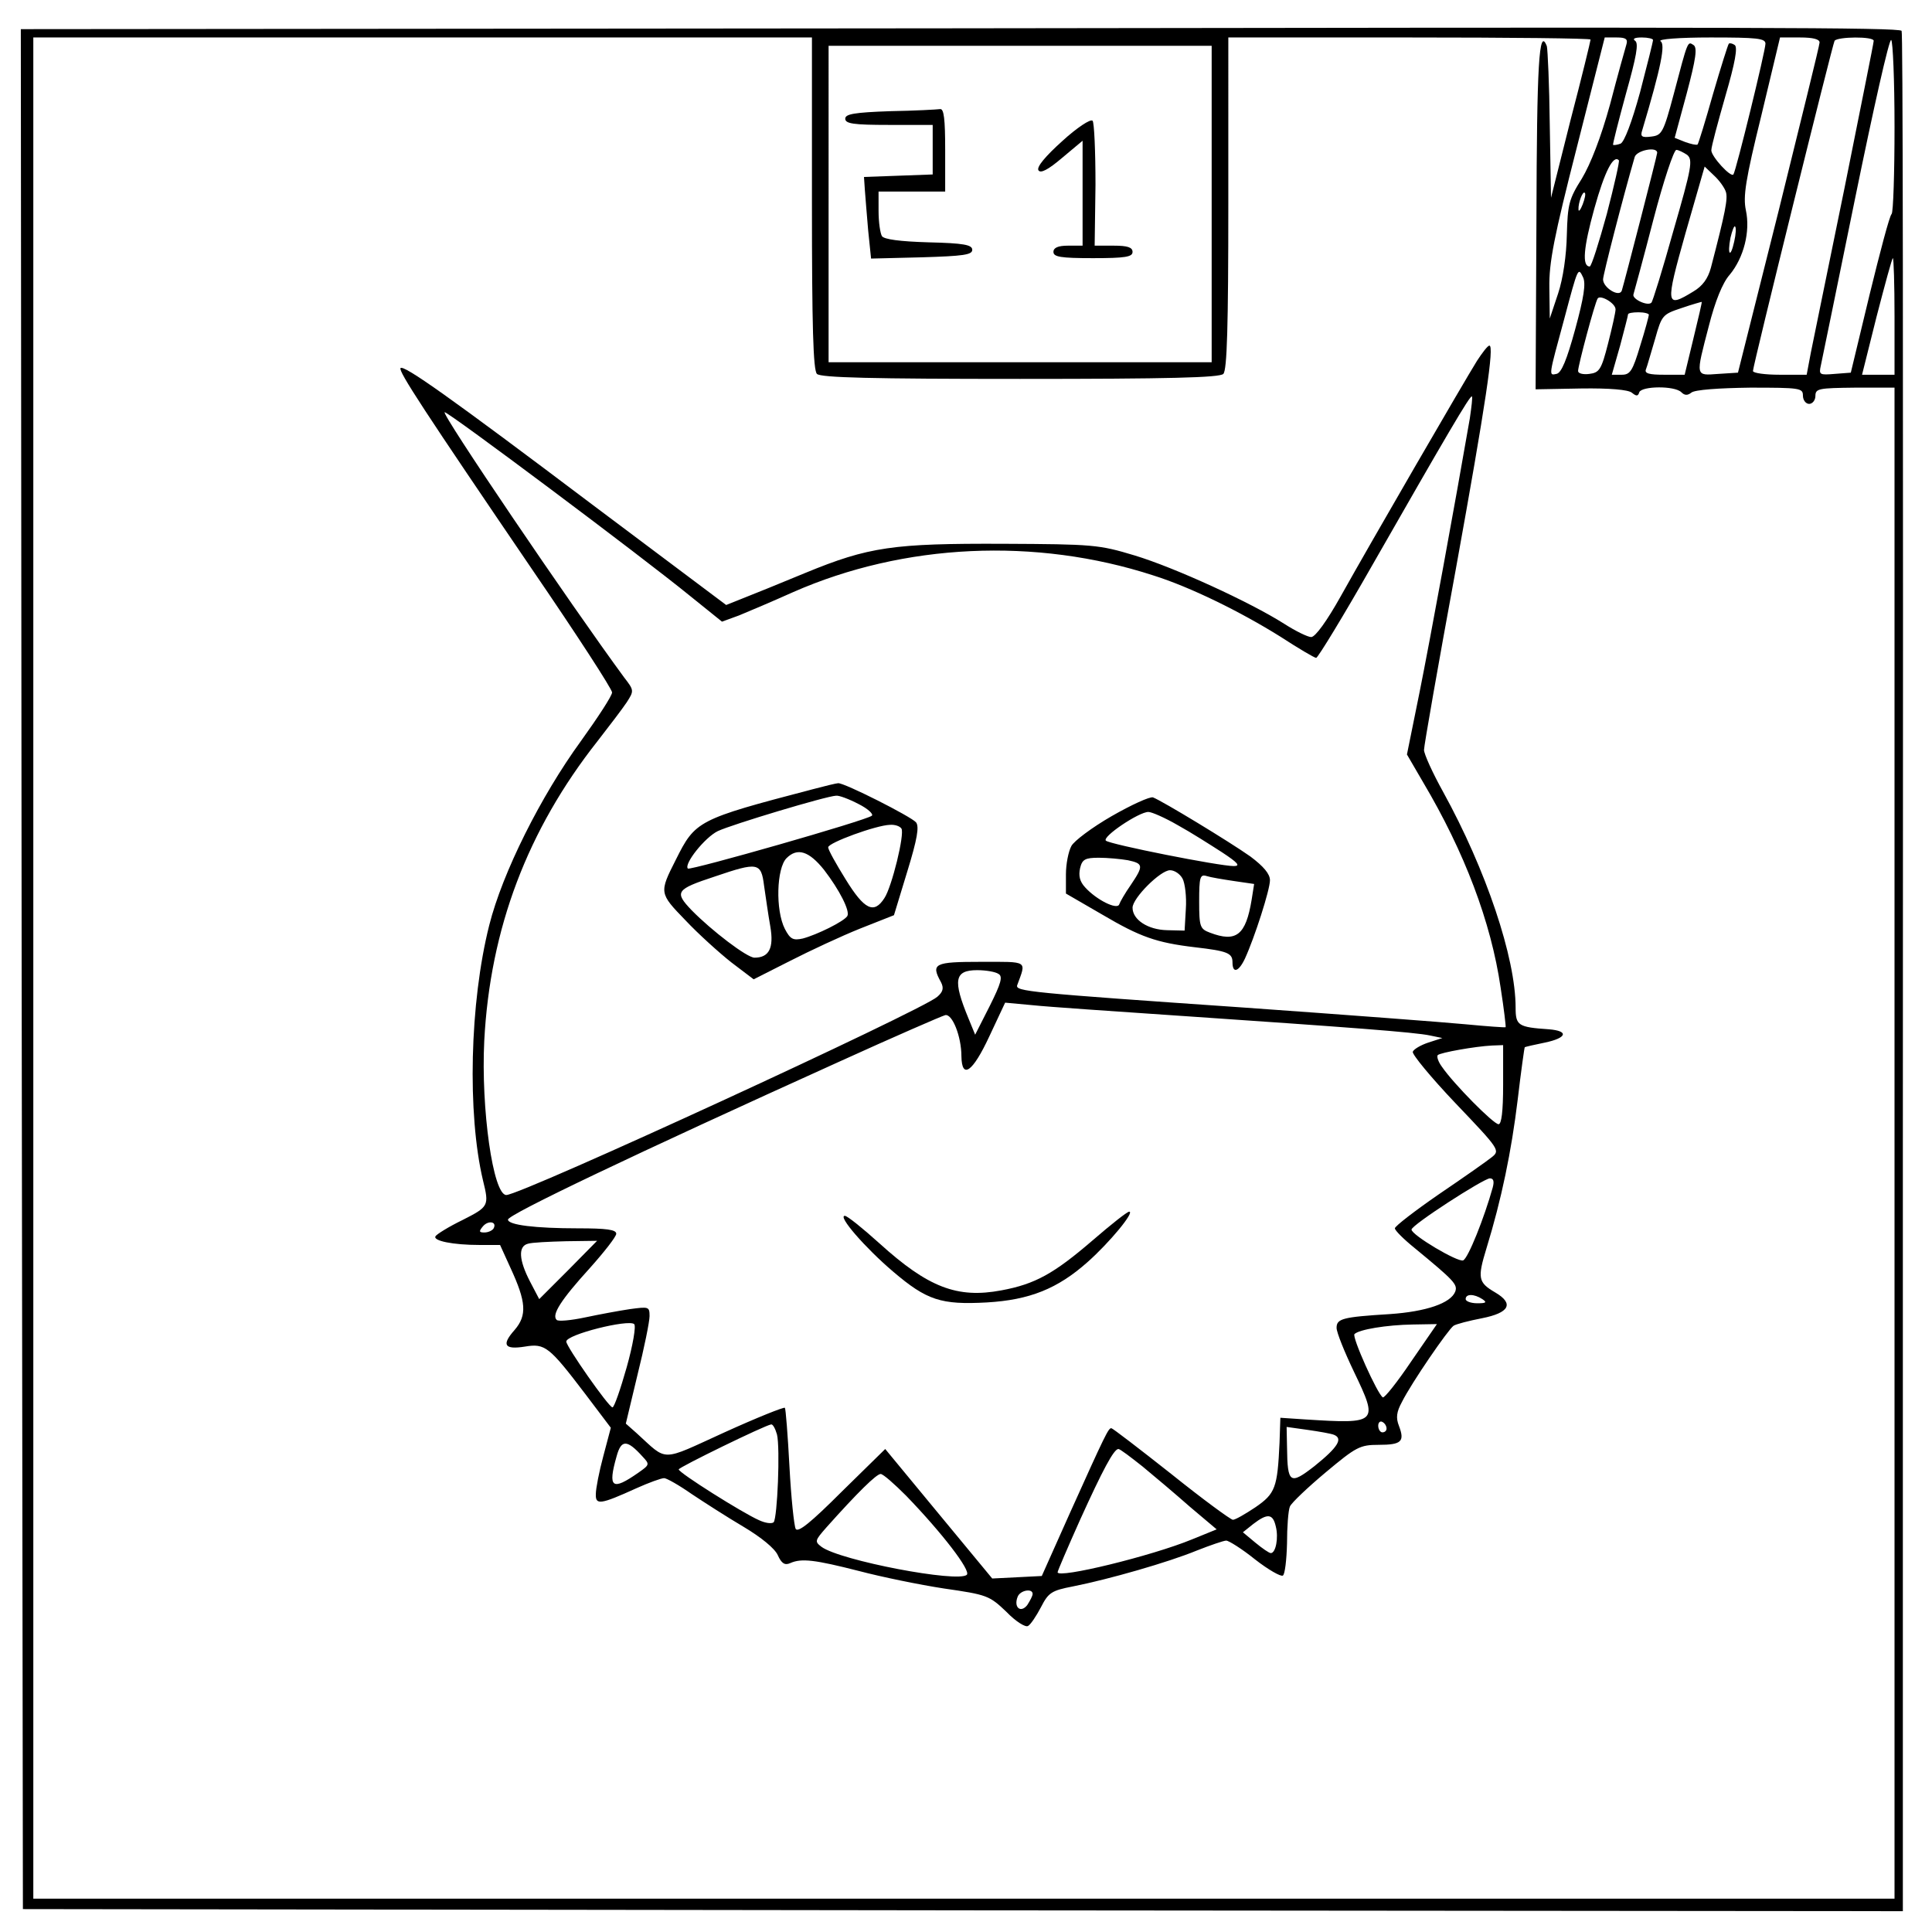 <svg version="1.0" xmlns="http://www.w3.org/2000/svg" width="618.667" height="618.667" viewBox="0 0 464 464"><path d="M228.2 6.8 5 7l.2 225.8.3 225.7 225.8.3 225.7.2V275.8c.1-207.8 0-268.1-.3-268.4-1.1-.8-33.9-.9-228.5-.6zm-33.2 42c0 29.6.3 40.1 1.2 41 .9.9 13.1 1.2 48.8 1.2 35.7 0 47.9-.3 48.8-1.2.9-.9 1.2-11.4 1.2-41V9h43.5c23.9 0 43.5.2 43.5.5s-2.1 9-4.8 19.3l-4.7 18.7-.3-17.5c-.1-9.6-.5-18.1-.7-18.9-1.9-4.9-2.4 4.5-2.5 41.4l-.2 41 10.9-.2c7-.1 11.3.3 12.2 1 1.1.9 1.5.9 1.8-.1.6-1.5 8.5-1.6 10.1 0 .8.8 1.5.8 2.4.1.8-.7 6.6-1.1 14.1-1.2 12 0 12.7.1 12.7 1.9 0 1.1.7 2 1.5 2s1.5-.9 1.5-1.9c0-1.8.8-1.9 9.5-2h9.5V456H8V9h187v39.8zm195.6-38.1c-.3 1-2.1 7.4-3.9 14.3-2.2 8-4.7 14.4-6.8 17.9-3.1 4.9-3.4 6.2-3.6 13.5-.1 4.9-.9 10.5-2.1 14.1l-2 6-.1-7.4c-.1-6 1.1-12.2 6.6-33.7L385.4 9h2.9c2.2 0 2.7.4 2.3 1.7zm6.4-1.1c0 .4-1.4 6-3.1 12.5-2 7.3-3.8 12-4.7 12.4-.8.3-1.6.4-1.8.3-.1-.2 1.3-5.7 3.1-12.3 2.5-8.9 3.1-12.1 2.2-12.7-.7-.5-.1-.8 1.6-.8 1.5 0 2.7.3 2.7.6zm27 .9c0 1.7-7.1 30.7-7.7 31.4-.6.8-5.3-4.3-5.3-5.8 0-.9 1.6-6.8 3.4-13.1 2.3-7.9 3-11.7 2.2-12.2-.6-.4-1.2-.5-1.4-.3-.2.2-1.9 5.6-3.8 12.1-1.8 6.4-3.5 11.9-3.7 12.1-.3.2-1.6-.1-3-.6l-2.5-1 2.9-10.7c2.2-8.3 2.6-11 1.6-11.6-1.4-.9-1.3-1.2-4.7 11.7-2.5 9.4-2.9 10-5.4 10.3-2.3.3-2.7 0-2.2-1.5 4.6-15.4 5.6-20.7 4.4-21.4-.7-.5 4.5-.9 12-.9 11.2 0 13.2.2 13.2 1.5zm13-.3c0 .7-4.5 18.8-9.8 40.3l-9.8 39-4.7.3c-5.6.4-5.5.8-2.3-11.5 1.5-5.9 3.3-10.4 5-12.3 3.4-4.1 5-10.4 3.9-15.5-.7-3.3-.1-7.3 3.7-22.7L427.5 9h4.8c3.1 0 4.7.4 4.7 1.2zm13-.4c0 .5-3.2 16.3-7 35.3-3.9 18.9-7.5 36.8-8.1 39.6l-1 5.3h-6.5c-3.5 0-6.4-.4-6.4-.9 0-1.3 19.1-78.4 19.6-79.3.7-1 9.4-1.1 9.4 0zm5 20.6c0 11.1-.3 20.6-.7 21-.5.4-2.8 9.2-5.3 19.4l-4.5 18.7-3.9.3c-3.6.3-3.8.2-3.3-2 .3-1.3 4-19.5 8.3-40.5 4.3-21 8.1-38 8.6-37.7.4.3.8 9.6.8 20.8zM291 49v38h-92V11h92v38zm107-12.3c0 .6-7.8 30.8-8.5 33.1-.6 1.7-4.5-.7-4.5-2.7 0-1.1 4.7-19.4 7.6-29.4.5-1.6 5.4-2.6 5.4-1zm7.2.5c1.4 1.2 1.1 3-3.3 18.2-2.6 9.3-5 17.1-5.3 17.3-.9.9-4.7-.9-4.3-2 .2-.7 2.4-8.7 4.8-18 2.4-9.2 4.9-16.7 5.5-16.7.5 0 1.7.6 2.6 1.2zm-19.3 14.2c-1.9 6.9-3.7 12.6-4.1 12.6-1.9 0-1.5-4.5 1.1-13.9 2.5-9 4.6-13 5.9-11.6.2.2-1.1 6-2.9 12.9zm28.6-5.3c.5 1.6-.1 4.8-3.6 18.2-.7 2.6-2 4.4-4.2 5.7-6.7 4.1-6.8 3.4-1.9-14l4.6-16 2.3 2.2c1.2 1.1 2.5 2.9 2.8 3.9zm-34.4 3c-.5 1.3-1 1.9-1 1.2-.1-1.5 1-4.5 1.5-4 .3.2 0 1.5-.5 2.8zm36.4 8.9c-.9 4.1-1.7 3.3-.9-.9.4-1.7.9-3 1.1-2.7.3.2.2 1.9-.2 3.6zM455 76v14h-7.8l3.5-14c2-7.7 3.7-14 3.9-14 .2 0 .4 6.3.4 14zm-76.7 3.1c-2 7.3-3.3 10.5-4.5 10.7-1.9.4-1.9.7 1.9-13.3 3.3-12.4 3.3-12.4 4.5-9.9.7 1.5.2 4.8-1.9 12.5zm9.7-4.8c0 .7-.8 4.3-1.8 8.2-1.6 6.3-2.1 7-4.5 7.3-1.5.2-2.7-.1-2.7-.7 0-1.3 4-16.3 4.7-17.4.6-1 4.3 1.1 4.3 2.6zm18.7 7-2.1 8.7h-4.9c-3.6 0-4.8-.3-4.4-1.3.3-.7 1.2-4 2.2-7.3 1.6-5.7 1.8-5.9 6.3-7.4 2.6-.9 4.8-1.5 4.9-1.5.1 0-.8 3.9-2 8.8zM396 75.6c0 .3-.9 3.7-2.1 7.5-1.8 6-2.4 6.9-4.4 6.9h-2.4l2-7c1-3.8 1.9-7.2 1.9-7.5 0-.3 1.1-.5 2.5-.5s2.5.3 2.5.6z"/><path d="M354.7 86.7c-3 4.8-25.5 43.6-32.7 56.5-3.3 5.9-6.1 9.8-7.1 9.8-.8 0-3.7-1.4-6.5-3.2-8.2-5.2-26.3-13.5-35.9-16.4-8.6-2.6-10-2.7-31.5-2.8-26.5-.1-32.3.7-47.6 7-6 2.5-12.7 5.2-15 6.1l-4 1.6-32-24C107.8 95.2 97 87.6 96.2 88.4c-.6.7 5.7 10.3 31.9 48.8 10.4 15.2 18.9 28.3 18.9 29.1 0 .8-3.4 6-7.5 11.7-9.6 13.2-18.8 31.5-22 44.2-4.7 18.6-5.3 45.3-1.5 61.3 1.5 6.1 1.4 6.3-4.9 9.5-3.3 1.6-6.2 3.4-6.5 3.9-.7 1.1 4.2 2.1 10.6 2.1h4.9l2.5 5.5c3.8 8.2 4 11.4 1 14.9-3.2 3.6-2.5 4.8 2.5 4 4.8-.8 5.8 0 14.4 11.3l6.2 8.2-1.8 6.8c-1 3.7-1.8 7.8-1.8 9.1-.1 2.7 1 2.6 9.8-1.4 2.9-1.3 5.9-2.4 6.6-2.4.6 0 3.6 1.7 6.6 3.8 3 2 8.6 5.6 12.5 7.9 4.2 2.5 7.5 5.2 8.2 6.8.9 2 1.7 2.5 3 1.9 2.7-1.2 5.9-.8 16.5 1.9 5.3 1.4 14.5 3.3 20.4 4.2 10.4 1.5 10.9 1.7 15 5.6 2.2 2.3 4.6 3.8 5.2 3.4.6-.3 2-2.4 3.1-4.5 1.8-3.5 2.5-4 7.7-5 8.6-1.7 22.9-5.8 29.7-8.6 3.3-1.3 6.5-2.4 7.1-2.4.6 0 3.8 2 6.9 4.5 3.2 2.5 6.2 4.2 6.7 3.9.5-.3.9-3.8 1-7.7 0-4 .3-8 .7-8.9.4-.9 4.3-4.6 8.6-8.2 7.3-6.1 8.2-6.6 12.7-6.6 5.5 0 6.3-.8 4.9-4.5-.8-2-.6-3.4.7-5.8 2.3-4.6 11.1-17.4 12.4-18.3.6-.4 3.7-1.2 6.8-1.8 6.6-1.3 7.8-3.5 3.2-6.2-4.1-2.4-4.3-3.4-2.1-10.6 3.6-11.7 6-23.3 7.5-35.7.8-6.8 1.6-12.5 1.7-12.6.2-.1 2.3-.6 4.8-1.1 5.3-1.1 5.9-2.8 1-3.2-7.4-.5-8-.9-8-5.2 0-12-7.1-33.1-17.4-51.8-2.5-4.5-4.6-9.1-4.6-10.1s3.4-20.4 7.6-43.2c7.3-40.3 9.3-53.9 8.1-53.9-.4 0-1.7 1.7-3 3.7zm-1.7 13.8c-3.5 20.2-9.6 53.5-12.1 65.9l-3 14.8 3.9 6.7c9.9 16.7 16.3 33.5 18.6 49.3.8 5.1 1.3 9.4 1.2 9.5-.1.1-4.4-.2-9.6-.7-5.2-.5-29.1-2.3-53-4-52.1-3.6-55.2-3.9-54.7-5.4 2.2-6 2.8-5.6-8.7-5.6-11.2 0-12.1.4-9.6 4.9.7 1.4.5 2.3-.9 3.5-3.7 3.3-99.9 47.6-103.5 47.6-3.2 0-6.1-20.8-5.3-37 1.4-27 10.4-50.7 27.2-72 2.8-3.6 6-7.8 7-9.3 1.8-2.8 1.8-2.9-.6-6-12.8-17.4-44.2-63.7-43.1-63.7 1 0 47 34.4 58.9 44.1l7.7 6.2 4.1-1.5c2.2-.9 8.1-3.4 13-5.6 26.6-11.7 58.2-13.2 86.5-4 8.9 2.8 20.9 8.7 30.5 14.7 4.3 2.8 8.2 5.1 8.6 5.1.4 0 6.5-10 13.5-22.3 17.5-30.6 23.5-40.9 23.9-40.5.2.2-.1 2.5-.5 5.3zM239.8 233.9c1.1.6.6 2.3-2.1 7.7l-3.5 6.9-1.6-3.9c-3.8-9.2-3.4-11.6 2.1-11.6 2.1 0 4.4.4 5.1.9zM284 244c39.5 2.7 55.9 3.9 59.5 4.7l2.9.6-3.4 1.1c-1.8.6-3.5 1.6-3.7 2.2-.2.6 4.4 6.2 10.3 12.4 10.5 11 10.7 11.3 8.7 12.9-1.1.9-6.8 4.9-12.7 8.9-5.8 4-10.6 7.7-10.6 8.2 0 .5 2.1 2.6 4.7 4.7 9.6 7.9 10.4 8.8 9.8 10.5-1.1 2.8-7 4.8-15.7 5.4-11.4.7-12.8 1.1-12.8 3.3 0 1.1 1.9 5.8 4.2 10.6 5.9 12.3 5.7 12.5-11.7 11.4l-6-.4-.2 6c-.5 10.8-1 12.2-5.8 15.5-2.4 1.6-4.8 3-5.4 3-.5 0-7.2-4.9-14.8-11-7.6-6-14.1-11-14.4-11-.7 0-1.4 1.4-10 20.5l-6.7 15-5.9.3-6 .3-12.9-15.6-12.8-15.5-10.4 10.2c-7.5 7.5-10.5 9.9-11.1 9-.4-.8-1.1-7.5-1.5-15-.4-7.5-.9-13.9-1.1-14.1-.3-.2-6.8 2.4-14.5 5.9-15.6 7.1-13.5 7.1-21.1.2l-2.6-2.3 2.8-11.7c1.6-6.4 2.9-12.8 2.9-14.1 0-2.3-.2-2.3-4.7-1.7-2.7.4-7.5 1.3-10.8 2-3.3.7-6.4 1-6.8.6-1.3-1.2 1-4.8 8-12.5 3.4-3.8 6.3-7.5 6.3-8.2 0-1-2.4-1.3-9.2-1.3-10.2 0-16.8-.8-16.8-2.1 0-1.2 30.4-15.7 79.5-37.9 13.2-6 24.7-11 25.5-11.2 1.7-.4 3.9 5.1 3.9 9.9.1 5.6 2.7 3.8 6.7-4.8l3.8-8.1 6.5.6c3.7.4 19.9 1.5 36.1 2.6zm77 16.5c0 6.5-.4 9.5-1.1 9.5-1.2 0-10.8-9.7-13.6-13.8-.9-1.2-1.3-2.5-1-2.8.6-.6 9-2.1 13-2.3l2.7-.1v9.5zm-2.5 24.7c-2 7.2-5.9 17-7.1 17.5-1.3.5-12.4-6.1-12.4-7.4 0-1.1 17.2-12.2 18.8-12.3.9 0 1.1.7.7 2.2zm-240 9.9c-.4.5-1.3.9-2.2.9-1.3 0-1.3-.3-.3-1.5 1.3-1.5 3.5-1.1 2.5.6zm18 9.9-7 7-2.2-4.2c-2.7-5.2-2.9-8.5-.5-9.1.9-.3 5.1-.5 9.2-.6l7.4-.1-6.9 7zm219.5 7c1.2.8.9 1-1.2 1-1.6 0-2.8-.5-2.8-1 0-1.3 2-1.3 4 0zm-205.5 16.4c-1.5 5.3-3 9.6-3.4 9.6-.9 0-11.1-14.6-11.1-15.8 0-1.7 14.9-5.4 16.3-4.2.5.4-.3 5.1-1.8 10.4zm188.4-1.4c-3.3 4.9-6.4 8.8-6.8 8.6-1.3-.8-7.5-14.6-6.8-15.2 1.1-1.1 7.7-2.2 14-2.3l5.8-.1-6.2 9zm-5.9 16.1c0 .5-.4.9-1 .9-.5 0-1-.7-1-1.6 0-.8.5-1.2 1-.9.6.3 1 1 1 1.6zm-146.4 1.4c.8 3.2.1 20.1-.8 21.1-.5.4-2 .2-3.5-.5-3.9-1.7-19.3-11.4-19.3-12.2 0-.5 20.7-10.6 22.2-10.8.4-.1 1 1 1.4 2.4zm133.8.1c2.2.9.9 3-4.7 7.5-5.9 4.6-6.5 4.2-6.6-4.5l-.1-4.9 5 .7c2.8.4 5.7.9 6.4 1.2zm-166.1 5.2c1.8 1.9 1.7 2-1 3.9-6.3 4.4-7.4 3.7-5.2-4 1.1-4 2.5-4 6.2.1zm120.1 2.4c2.8 2.3 8 6.7 11.4 9.7l6.4 5.4-5.9 2.4c-9.7 4-32.3 9.5-32.3 7.9 0-.3 2.4-5.9 5.4-12.6 5.4-11.9 8.1-17 9.2-17 .4 0 2.9 1.9 5.8 4.2zm-56.8 7c8.7 9 15.6 18 14.6 19-2 2-30.4-3.4-34.9-6.7-1.7-1.3-1.6-1.5 1.2-4.7 7.5-8.4 12-12.8 13-12.8.6 0 3.3 2.4 6.1 5.2zm88.8 7.4c.7 2.7 0 6.4-1.2 6.4-.4 0-2-1.1-3.7-2.5l-3-2.5 2.5-2c3.4-2.6 4.7-2.5 5.4.6zM248 382.8c0 .5-.6 1.6-1.3 2.7-1.6 2-3.3.5-2.3-2 .6-1.6 3.6-2.1 3.6-.7z"/><path d="M195 189.6c-27.5 7.2-28 7.5-32.7 16.9-4 7.9-4 8 2.3 14.5 3.1 3.3 8.1 7.8 11 10.1l5.4 4.1 8.7-4.4c4.9-2.5 12.4-6 16.9-7.8l8.1-3.2 3.2-10.5c2.4-7.8 2.9-10.8 2.1-11.8-1.2-1.4-17.2-9.5-18.7-9.4-.4 0-3.3.7-6.3 1.5zm11.2 3.5c2.2 1.1 3.6 2.4 3.2 2.8-1.2 1.1-43.6 13.2-44.2 12.7-1-1.1 4.1-7.5 7.2-9 3.4-1.6 26-8.4 28.4-8.5.7-.1 3.1.8 5.4 2zm10.3 5.9c.8 1.3-2.3 14-4.1 16.7-2.5 3.9-4.8 2.8-9.3-4.5-2.3-3.7-4.2-7.1-4.2-7.7 0-1.1 11.5-5.3 14.8-5.4 1.2-.1 2.4.3 2.8.9zm-18.6 9.9c3.7 4.8 6.3 9.9 5.6 11.1-.8 1.3-7.3 4.5-10.7 5.4-2.3.5-3 .2-4.3-2.3-2.3-4.5-2-14.6.4-17 2.6-2.6 5.4-1.7 9 2.8zm-14.4 3.8c.4 2.7 1 7 1.5 9.8.9 5.2-.3 7.5-3.8 7.5-1.8 0-10.3-6.5-15.1-11.4-4.2-4.4-3.8-5 5.6-8.1 10.3-3.5 11.1-3.4 11.8 2.2zM267 196c-4.7 2.7-9.1 6-9.7 7.2-.7 1.3-1.3 4.3-1.3 6.8v4.6l8.8 5.1c9 5.3 12.9 6.7 22.2 7.8 7.8.9 9 1.4 9 3.6 0 2.8 1.5 2.3 3-.9 2.3-5 6-16.5 6-18.8 0-1.5-1.5-3.3-4.7-5.7-5.1-3.6-21.1-13.3-23.4-14.2-.8-.2-5.2 1.8-9.9 4.5zm15.9 2.2c3.1 1.7 7.8 4.7 10.6 6.5 3.8 2.5 4.5 3.3 2.8 3.3-3.5 0-29.7-5.2-30.7-6.1-1-.9 7.9-6.9 10.2-6.9.8 0 4 1.4 7.1 3.2zm-12 8.4c3.7.8 3.8 1.3.7 5.9-1.4 2-2.6 4.1-2.8 4.7-.5 1.4-5.5-1.1-8.2-4.1-1.3-1.4-1.6-2.8-1.2-4.6.5-2.1 1.2-2.5 4.5-2.5 2.1 0 5.3.3 7 .6zM284 211c.6 1.1 1 4.4.8 7.3l-.3 5.2-4.2-.1c-4.6-.1-8.3-2.5-8.3-5.4 0-2.3 6.7-9 9-9 1.1 0 2.4.9 3 2zm12.4.6 4.8.7-.6 3.8c-1.4 8.5-3.7 10.3-10 7.9-2.4-.9-2.6-1.4-2.6-7.5 0-5.8.2-6.6 1.8-6.1.9.3 3.9.8 6.6 1.2zM262.4 297.9c-9.3 8-13.8 10.5-21.9 12-10.6 2-17.6-.7-29.3-11.3-4-3.6-7.7-6.6-8.3-6.6-1.8 0 4.9 7.7 11.6 13.4 8.1 6.9 11.5 8 22.5 7.4 10.3-.6 17-3.3 24.2-9.7 5.3-4.7 11.4-12.1 10-12.1-.5 0-4.4 3.1-8.8 6.9zM213.8 26.7c-8.7.3-10.8.7-10.8 1.8 0 1.2 1.9 1.5 10.5 1.5H224v11.9l-8.2.3-8.3.3.2 3c.1 1.6.5 6.1.8 9.8l.7 6.8 12.1-.3c10.1-.3 12.2-.6 12.2-1.8 0-1.2-2-1.6-10.5-1.8-6.8-.2-10.7-.7-11.2-1.5-.4-.7-.8-3.3-.8-6V46h16V36c0-7.4-.3-9.9-1.2-9.8-.7.1-6.1.4-12 .5zM255.1 33.9c-4 3.6-6.2 6.2-5.7 7 .5.8 2.3-.1 5.7-3l4.9-4.1V59h-3.5c-2.4 0-3.5.5-3.5 1.5 0 1.2 1.7 1.5 9.5 1.5s9.5-.3 9.5-1.5c0-1.1-1.2-1.5-4.5-1.5h-4.6l.2-14.6c0-8-.3-15-.7-15.4-.5-.5-3.8 1.7-7.3 4.9z"/></svg>